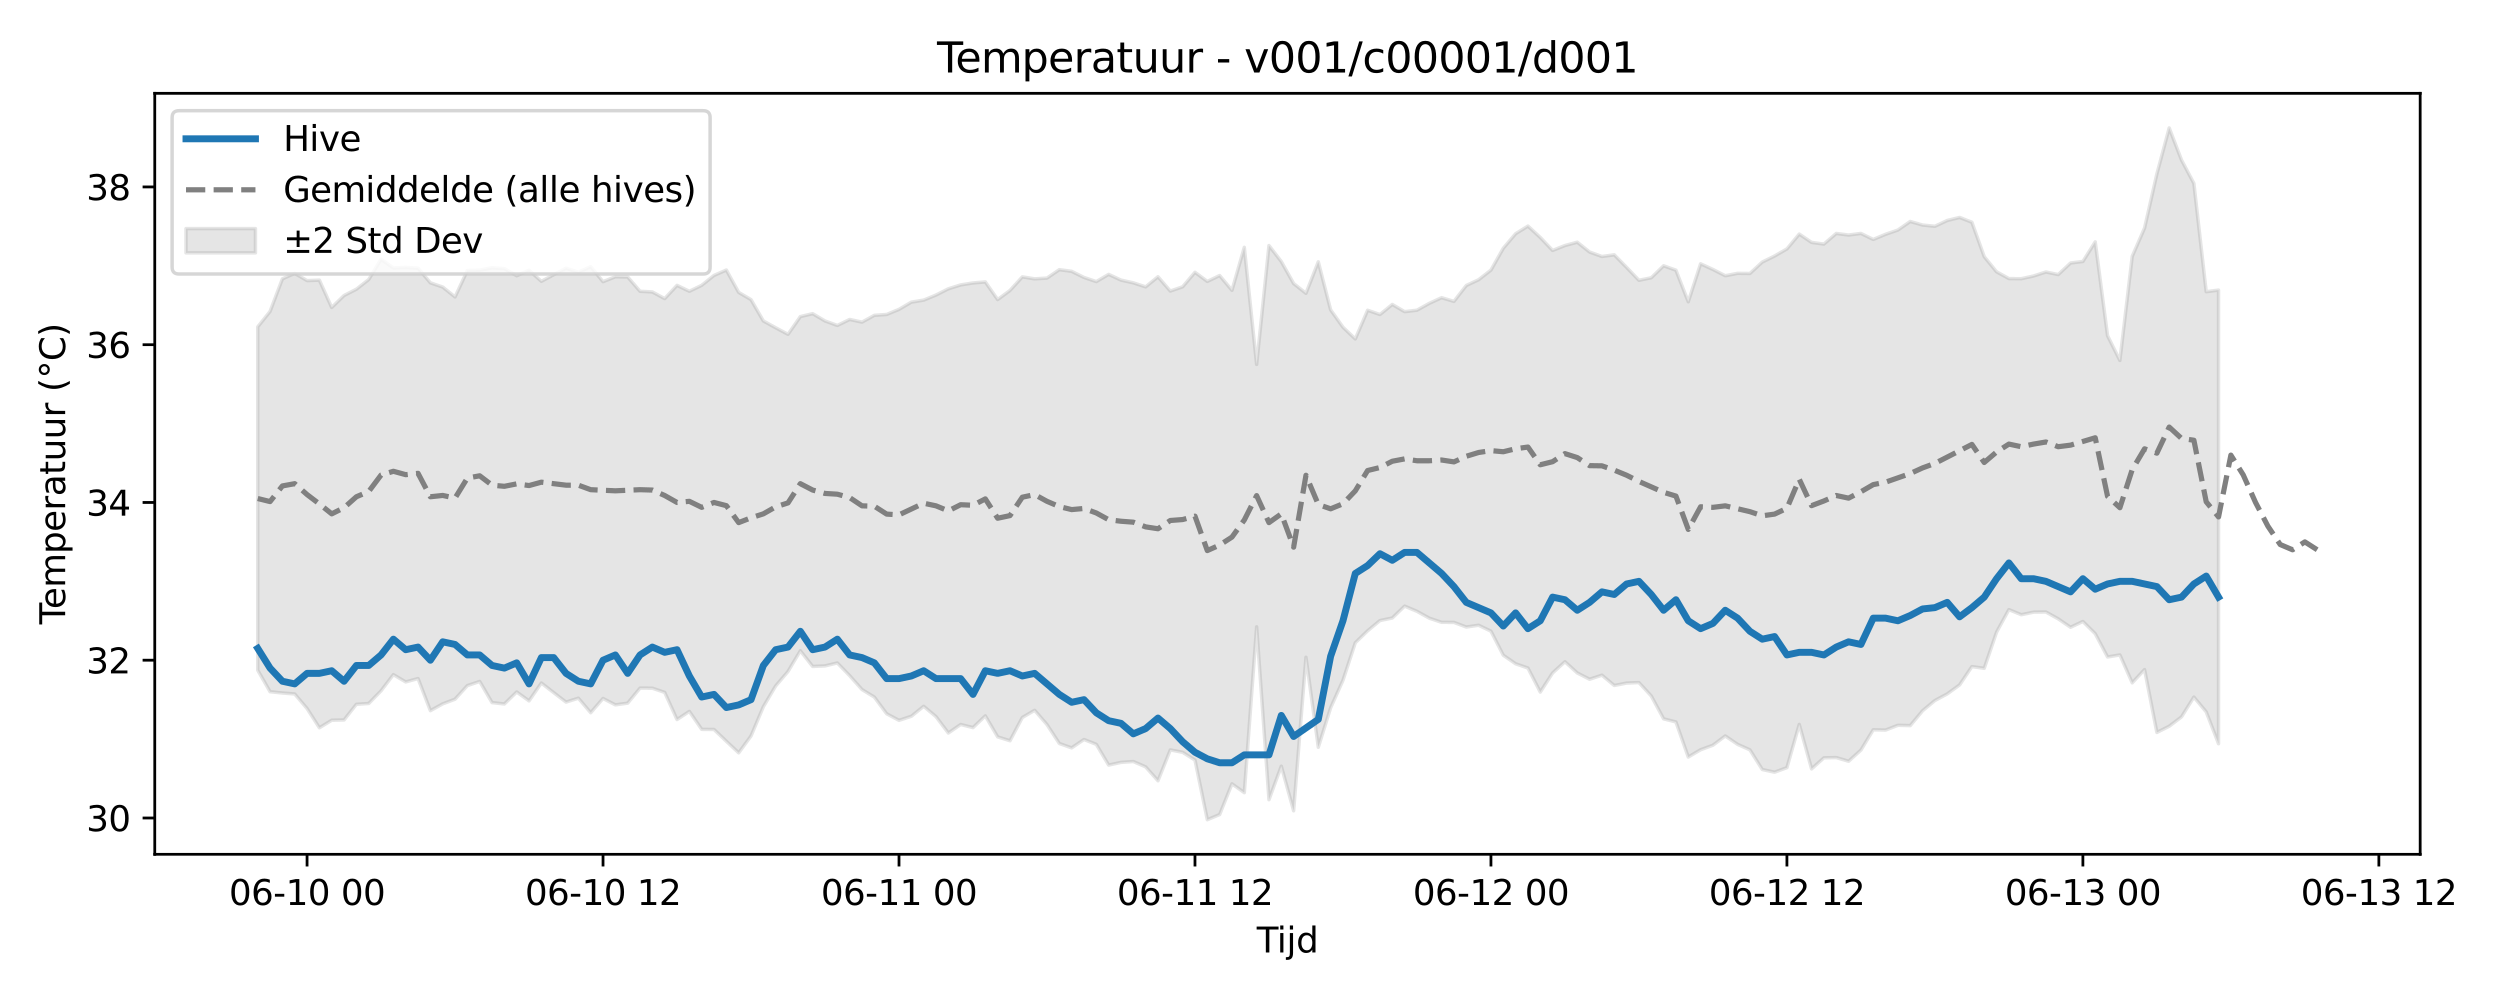 <?xml version="1.0" encoding="utf-8" standalone="no"?>
<!DOCTYPE svg PUBLIC "-//W3C//DTD SVG 1.1//EN"
  "http://www.w3.org/Graphics/SVG/1.1/DTD/svg11.dtd">
<svg xmlns:xlink="http://www.w3.org/1999/xlink" width="720pt" height="288pt" viewBox="0 0 720 288" xmlns="http://www.w3.org/2000/svg" version="1.1">
 <defs>
  <style type="text/css">*{stroke-linejoin: round; stroke-linecap: butt}</style>
 </defs>
 <g id="figure_1">
  <g id="patch_1">
   <path d="M 0 288 
L 720 288 
L 720 0 
L 0 0 
z
" style="fill: #ffffff"/>
  </g>
  <g id="axes_1">
   <g id="patch_2">
    <path d="M 44.57 246.04 
L 697.011 246.04 
L 697.011 26.88 
L 44.57 26.88 
z
" style="fill: #ffffff"/>
   </g>
   <g id="FillBetweenPolyCollection_1">
    <defs>
     <path id="m52e64ff8e8" d="M 74.226 -193.867 
L 74.226 -94.99 
L 77.778 -88.782 
L 81.33 -88.415 
L 84.881 -88.131 
L 88.433 -83.939 
L 91.985 -78.398 
L 95.536 -80.573 
L 99.088 -80.655 
L 102.64 -85.158 
L 106.191 -85.397 
L 109.743 -89.04 
L 113.295 -93.703 
L 116.846 -91.602 
L 120.398 -92.581 
L 123.95 -83.321 
L 127.501 -85.29 
L 131.053 -86.633 
L 134.605 -90.546 
L 138.156 -91.743 
L 141.708 -85.648 
L 145.26 -85.253 
L 148.811 -88.714 
L 152.363 -86.147 
L 155.915 -91.293 
L 159.466 -88.524 
L 163.018 -85.794 
L 166.57 -86.924 
L 170.121 -82.737 
L 173.673 -86.848 
L 177.225 -84.997 
L 180.776 -85.494 
L 184.328 -89.823 
L 187.88 -89.8 
L 191.431 -88.588 
L 194.983 -80.767 
L 198.535 -83.12 
L 202.086 -77.945 
L 205.638 -77.905 
L 209.19 -74.51 
L 212.741 -71.182 
L 216.293 -76.04 
L 219.845 -84.458 
L 223.396 -90.451 
L 226.948 -94.613 
L 230.5 -100.582 
L 234.051 -96.059 
L 237.603 -96.211 
L 241.155 -97.071 
L 244.706 -93.396 
L 248.258 -89.407 
L 251.81 -87.236 
L 255.361 -82.435 
L 258.913 -80.542 
L 262.465 -81.707 
L 266.016 -84.585 
L 269.568 -81.608 
L 273.12 -76.893 
L 276.671 -79.345 
L 280.223 -78.452 
L 283.775 -81.829 
L 287.326 -75.778 
L 290.878 -74.662 
L 294.43 -81.359 
L 297.981 -83.431 
L 301.533 -79.321 
L 305.085 -73.872 
L 308.636 -72.611 
L 312.188 -75.023 
L 315.74 -73.625 
L 319.291 -67.653 
L 322.843 -68.433 
L 326.395 -68.681 
L 329.946 -67.141 
L 333.498 -63.144 
L 337.05 -72.018 
L 340.601 -71.339 
L 344.153 -69.101 
L 347.705 -51.922 
L 351.256 -53.405 
L 354.808 -62.257 
L 358.36 -59.714 
L 361.911 -107.481 
L 365.463 -57.687 
L 369.015 -67.349 
L 372.566 -54.49 
L 376.118 -98.709 
L 379.67 -72.787 
L 383.221 -84.154 
L 386.773 -92.062 
L 390.325 -102.883 
L 393.876 -106.321 
L 397.428 -109.285 
L 400.98 -110.011 
L 404.531 -113.436 
L 408.083 -111.937 
L 411.635 -109.963 
L 415.186 -108.768 
L 418.738 -108.749 
L 422.29 -107.415 
L 425.841 -107.924 
L 429.393 -106.22 
L 432.945 -99.294 
L 436.496 -96.835 
L 440.048 -95.603 
L 443.6 -88.677 
L 447.151 -94.185 
L 450.703 -97.424 
L 454.255 -94.189 
L 457.806 -92.373 
L 461.358 -93.547 
L 464.91 -90.577 
L 468.461 -91.275 
L 472.013 -91.422 
L 475.565 -87.562 
L 479.116 -80.976 
L 482.668 -80.073 
L 486.22 -69.972 
L 489.771 -72.07 
L 493.323 -73.373 
L 496.875 -76.045 
L 500.426 -73.628 
L 503.978 -72.041 
L 507.53 -66.378 
L 511.081 -65.606 
L 514.633 -66.915 
L 518.185 -79.376 
L 521.736 -66.555 
L 525.288 -69.742 
L 528.84 -69.816 
L 532.391 -68.76 
L 535.943 -71.974 
L 539.494 -77.818 
L 543.046 -77.74 
L 546.598 -79.112 
L 550.149 -79.026 
L 553.701 -83.298 
L 557.253 -86.248 
L 560.804 -88.156 
L 564.356 -90.734 
L 567.908 -96.019 
L 571.459 -95.52 
L 575.011 -105.935 
L 578.563 -112.434 
L 582.114 -110.96 
L 585.666 -111.694 
L 589.218 -111.751 
L 592.769 -109.766 
L 596.321 -107.343 
L 599.873 -109.019 
L 603.424 -105.491 
L 606.976 -98.791 
L 610.528 -99.372 
L 614.079 -91.344 
L 617.631 -95.164 
L 621.183 -77.052 
L 624.734 -78.842 
L 628.286 -81.546 
L 631.838 -87.246 
L 635.389 -82.975 
L 638.941 -73.802 
L 638.941 -204.453 
L 638.941 -204.453 
L 635.389 -203.988 
L 631.838 -235.182 
L 628.286 -241.892 
L 624.734 -251.158 
L 621.183 -237.929 
L 617.631 -222.316 
L 614.079 -214.171 
L 610.528 -184.184 
L 606.976 -191.328 
L 603.424 -218.351 
L 599.873 -212.702 
L 596.321 -212.258 
L 592.769 -208.926 
L 589.218 -209.667 
L 585.666 -208.513 
L 582.114 -207.732 
L 578.563 -207.773 
L 575.011 -209.728 
L 571.459 -214.085 
L 567.908 -223.993 
L 564.356 -225.383 
L 560.804 -224.5 
L 557.253 -222.838 
L 553.701 -223.192 
L 550.149 -224.218 
L 546.598 -221.752 
L 543.046 -220.528 
L 539.494 -219.043 
L 535.943 -220.777 
L 532.391 -220.313 
L 528.84 -220.772 
L 525.288 -217.708 
L 521.736 -218.191 
L 518.185 -220.586 
L 514.633 -216.316 
L 511.081 -214.272 
L 507.53 -212.526 
L 503.978 -209.243 
L 500.426 -209.279 
L 496.875 -208.593 
L 493.323 -210.399 
L 489.771 -212.027 
L 486.22 -201.089 
L 482.668 -210.189 
L 479.116 -211.451 
L 475.565 -208.002 
L 472.013 -207.279 
L 468.461 -210.996 
L 464.91 -214.614 
L 461.358 -214.133 
L 457.806 -215.415 
L 454.255 -218.25 
L 450.703 -217.288 
L 447.151 -215.874 
L 443.6 -219.615 
L 440.048 -222.894 
L 436.496 -220.689 
L 432.945 -216.499 
L 429.393 -210.222 
L 425.841 -207.436 
L 422.29 -205.782 
L 418.738 -201.202 
L 415.186 -202.266 
L 411.635 -200.638 
L 408.083 -198.664 
L 404.531 -198.246 
L 400.98 -200.319 
L 397.428 -197.421 
L 393.876 -198.654 
L 390.325 -190.391 
L 386.773 -193.766 
L 383.221 -198.771 
L 379.67 -212.608 
L 376.118 -203.526 
L 372.566 -206.348 
L 369.015 -212.673 
L 365.463 -217.286 
L 361.911 -183.042 
L 358.36 -216.774 
L 354.808 -204.387 
L 351.256 -208.645 
L 347.705 -206.948 
L 344.153 -209.587 
L 340.601 -205.401 
L 337.05 -204.181 
L 333.498 -208.296 
L 329.946 -205.381 
L 326.395 -206.545 
L 322.843 -207.334 
L 319.291 -208.979 
L 315.74 -206.901 
L 312.188 -208.1 
L 308.636 -209.863 
L 305.085 -210.333 
L 301.533 -207.912 
L 297.981 -207.697 
L 294.43 -208.255 
L 290.878 -204.351 
L 287.326 -201.72 
L 283.775 -206.811 
L 280.223 -206.51 
L 276.671 -205.942 
L 273.12 -204.824 
L 269.568 -203.029 
L 266.016 -201.567 
L 262.465 -200.983 
L 258.913 -198.902 
L 255.361 -197.442 
L 251.81 -197.185 
L 248.258 -195.23 
L 244.706 -196.001 
L 241.155 -194.274 
L 237.603 -195.567 
L 234.051 -197.665 
L 230.5 -196.82 
L 226.948 -191.719 
L 223.396 -193.609 
L 219.845 -195.564 
L 216.293 -201.711 
L 212.741 -203.791 
L 209.19 -210.236 
L 205.638 -208.679 
L 202.086 -205.827 
L 198.535 -204.114 
L 194.983 -205.818 
L 191.431 -201.999 
L 187.88 -203.924 
L 184.328 -204.118 
L 180.776 -208.23 
L 177.225 -208.295 
L 173.673 -206.876 
L 170.121 -211.204 
L 166.57 -209.613 
L 163.018 -210.743 
L 159.466 -208.879 
L 155.915 -206.975 
L 152.363 -210.174 
L 148.811 -208.581 
L 145.26 -210.635 
L 141.708 -210.889 
L 138.156 -210.203 
L 134.605 -210.102 
L 131.053 -202.476 
L 127.501 -205.334 
L 123.95 -206.545 
L 120.398 -210.771 
L 116.846 -210.993 
L 113.295 -210.839 
L 109.743 -213.338 
L 106.191 -207.498 
L 102.64 -204.708 
L 99.088 -202.901 
L 95.536 -199.449 
L 91.985 -207.321 
L 88.433 -207.189 
L 84.881 -209.271 
L 81.33 -207.689 
L 77.778 -198.307 
L 74.226 -193.867 
z
" style="stroke: #808080; stroke-opacity: 0.2"/>
    </defs>
    <g clip-path="url(#pf654c0da2b)">
     <use xlink:href="#m52e64ff8e8" x="0" y="288" style="fill: #808080; fill-opacity: 0.2; stroke: #808080; stroke-opacity: 0.2"/>
    </g>
   </g>
   <g id="matplotlib.axis_1">
    <g id="xtick_1">
     <g id="line2d_1">
      <defs>
       <path id="mefaf07bd71" d="M 0 0 
L 0 3.5 
" style="stroke: #000000; stroke-width: 0.8"/>
      </defs>
      <g>
       <use xlink:href="#mefaf07bd71" x="88.433" y="246.04" style="stroke: #000000; stroke-width: 0.8"/>
      </g>
     </g>
     <g id="text_1">
      <!-- 06-10 00 -->
      <g transform="translate(65.953 260.638) scale(0.1 -0.1)">
       <defs>
        <path id="DejaVuSans-30" d="M 2034 4250 
Q 1547 4250 1301 3770 
Q 1056 3291 1056 2328 
Q 1056 1369 1301 889 
Q 1547 409 2034 409 
Q 2525 409 2770 889 
Q 3016 1369 3016 2328 
Q 3016 3291 2770 3770 
Q 2525 4250 2034 4250 
z
M 2034 4750 
Q 2819 4750 3233 4129 
Q 3647 3509 3647 2328 
Q 3647 1150 3233 529 
Q 2819 -91 2034 -91 
Q 1250 -91 836 529 
Q 422 1150 422 2328 
Q 422 3509 836 4129 
Q 1250 4750 2034 4750 
z
" transform="scale(0.016)"/>
        <path id="DejaVuSans-36" d="M 2113 2584 
Q 1688 2584 1439 2293 
Q 1191 2003 1191 1497 
Q 1191 994 1439 701 
Q 1688 409 2113 409 
Q 2538 409 2786 701 
Q 3034 994 3034 1497 
Q 3034 2003 2786 2293 
Q 2538 2584 2113 2584 
z
M 3366 4563 
L 3366 3988 
Q 3128 4100 2886 4159 
Q 2644 4219 2406 4219 
Q 1781 4219 1451 3797 
Q 1122 3375 1075 2522 
Q 1259 2794 1537 2939 
Q 1816 3084 2150 3084 
Q 2853 3084 3261 2657 
Q 3669 2231 3669 1497 
Q 3669 778 3244 343 
Q 2819 -91 2113 -91 
Q 1303 -91 875 529 
Q 447 1150 447 2328 
Q 447 3434 972 4092 
Q 1497 4750 2381 4750 
Q 2619 4750 2861 4703 
Q 3103 4656 3366 4563 
z
" transform="scale(0.016)"/>
        <path id="DejaVuSans-2d" d="M 313 2009 
L 1997 2009 
L 1997 1497 
L 313 1497 
L 313 2009 
z
" transform="scale(0.016)"/>
        <path id="DejaVuSans-31" d="M 794 531 
L 1825 531 
L 1825 4091 
L 703 3866 
L 703 4441 
L 1819 4666 
L 2450 4666 
L 2450 531 
L 3481 531 
L 3481 0 
L 794 0 
L 794 531 
z
" transform="scale(0.016)"/>
        <path id="DejaVuSans-20" transform="scale(0.016)"/>
       </defs>
       <use xlink:href="#DejaVuSans-30"/>
       <use xlink:href="#DejaVuSans-36" transform="translate(63.623 0)"/>
       <use xlink:href="#DejaVuSans-2d" transform="translate(127.246 0)"/>
       <use xlink:href="#DejaVuSans-31" transform="translate(163.33 0)"/>
       <use xlink:href="#DejaVuSans-30" transform="translate(226.953 0)"/>
       <use xlink:href="#DejaVuSans-20" transform="translate(290.576 0)"/>
       <use xlink:href="#DejaVuSans-30" transform="translate(322.363 0)"/>
       <use xlink:href="#DejaVuSans-30" transform="translate(385.986 0)"/>
      </g>
     </g>
    </g>
    <g id="xtick_2">
     <g id="line2d_2">
      <g>
       <use xlink:href="#mefaf07bd71" x="173.673" y="246.04" style="stroke: #000000; stroke-width: 0.8"/>
      </g>
     </g>
     <g id="text_2">
      <!-- 06-10 12 -->
      <g transform="translate(151.193 260.638) scale(0.1 -0.1)">
       <defs>
        <path id="DejaVuSans-32" d="M 1228 531 
L 3431 531 
L 3431 0 
L 469 0 
L 469 531 
Q 828 903 1448 1529 
Q 2069 2156 2228 2338 
Q 2531 2678 2651 2914 
Q 2772 3150 2772 3378 
Q 2772 3750 2511 3984 
Q 2250 4219 1831 4219 
Q 1534 4219 1204 4116 
Q 875 4013 500 3803 
L 500 4441 
Q 881 4594 1212 4672 
Q 1544 4750 1819 4750 
Q 2544 4750 2975 4387 
Q 3406 4025 3406 3419 
Q 3406 3131 3298 2873 
Q 3191 2616 2906 2266 
Q 2828 2175 2409 1742 
Q 1991 1309 1228 531 
z
" transform="scale(0.016)"/>
       </defs>
       <use xlink:href="#DejaVuSans-30"/>
       <use xlink:href="#DejaVuSans-36" transform="translate(63.623 0)"/>
       <use xlink:href="#DejaVuSans-2d" transform="translate(127.246 0)"/>
       <use xlink:href="#DejaVuSans-31" transform="translate(163.33 0)"/>
       <use xlink:href="#DejaVuSans-30" transform="translate(226.953 0)"/>
       <use xlink:href="#DejaVuSans-20" transform="translate(290.576 0)"/>
       <use xlink:href="#DejaVuSans-31" transform="translate(322.363 0)"/>
       <use xlink:href="#DejaVuSans-32" transform="translate(385.986 0)"/>
      </g>
     </g>
    </g>
    <g id="xtick_3">
     <g id="line2d_3">
      <g>
       <use xlink:href="#mefaf07bd71" x="258.913" y="246.04" style="stroke: #000000; stroke-width: 0.8"/>
      </g>
     </g>
     <g id="text_3">
      <!-- 06-11 00 -->
      <g transform="translate(236.433 260.638) scale(0.1 -0.1)">
       <use xlink:href="#DejaVuSans-30"/>
       <use xlink:href="#DejaVuSans-36" transform="translate(63.623 0)"/>
       <use xlink:href="#DejaVuSans-2d" transform="translate(127.246 0)"/>
       <use xlink:href="#DejaVuSans-31" transform="translate(163.33 0)"/>
       <use xlink:href="#DejaVuSans-31" transform="translate(226.953 0)"/>
       <use xlink:href="#DejaVuSans-20" transform="translate(290.576 0)"/>
       <use xlink:href="#DejaVuSans-30" transform="translate(322.363 0)"/>
       <use xlink:href="#DejaVuSans-30" transform="translate(385.986 0)"/>
      </g>
     </g>
    </g>
    <g id="xtick_4">
     <g id="line2d_4">
      <g>
       <use xlink:href="#mefaf07bd71" x="344.153" y="246.04" style="stroke: #000000; stroke-width: 0.8"/>
      </g>
     </g>
     <g id="text_4">
      <!-- 06-11 12 -->
      <g transform="translate(321.672 260.638) scale(0.1 -0.1)">
       <use xlink:href="#DejaVuSans-30"/>
       <use xlink:href="#DejaVuSans-36" transform="translate(63.623 0)"/>
       <use xlink:href="#DejaVuSans-2d" transform="translate(127.246 0)"/>
       <use xlink:href="#DejaVuSans-31" transform="translate(163.33 0)"/>
       <use xlink:href="#DejaVuSans-31" transform="translate(226.953 0)"/>
       <use xlink:href="#DejaVuSans-20" transform="translate(290.576 0)"/>
       <use xlink:href="#DejaVuSans-31" transform="translate(322.363 0)"/>
       <use xlink:href="#DejaVuSans-32" transform="translate(385.986 0)"/>
      </g>
     </g>
    </g>
    <g id="xtick_5">
     <g id="line2d_5">
      <g>
       <use xlink:href="#mefaf07bd71" x="429.393" y="246.04" style="stroke: #000000; stroke-width: 0.8"/>
      </g>
     </g>
     <g id="text_5">
      <!-- 06-12 00 -->
      <g transform="translate(406.912 260.638) scale(0.1 -0.1)">
       <use xlink:href="#DejaVuSans-30"/>
       <use xlink:href="#DejaVuSans-36" transform="translate(63.623 0)"/>
       <use xlink:href="#DejaVuSans-2d" transform="translate(127.246 0)"/>
       <use xlink:href="#DejaVuSans-31" transform="translate(163.33 0)"/>
       <use xlink:href="#DejaVuSans-32" transform="translate(226.953 0)"/>
       <use xlink:href="#DejaVuSans-20" transform="translate(290.576 0)"/>
       <use xlink:href="#DejaVuSans-30" transform="translate(322.363 0)"/>
       <use xlink:href="#DejaVuSans-30" transform="translate(385.986 0)"/>
      </g>
     </g>
    </g>
    <g id="xtick_6">
     <g id="line2d_6">
      <g>
       <use xlink:href="#mefaf07bd71" x="514.633" y="246.04" style="stroke: #000000; stroke-width: 0.8"/>
      </g>
     </g>
     <g id="text_6">
      <!-- 06-12 12 -->
      <g transform="translate(492.152 260.638) scale(0.1 -0.1)">
       <use xlink:href="#DejaVuSans-30"/>
       <use xlink:href="#DejaVuSans-36" transform="translate(63.623 0)"/>
       <use xlink:href="#DejaVuSans-2d" transform="translate(127.246 0)"/>
       <use xlink:href="#DejaVuSans-31" transform="translate(163.33 0)"/>
       <use xlink:href="#DejaVuSans-32" transform="translate(226.953 0)"/>
       <use xlink:href="#DejaVuSans-20" transform="translate(290.576 0)"/>
       <use xlink:href="#DejaVuSans-31" transform="translate(322.363 0)"/>
       <use xlink:href="#DejaVuSans-32" transform="translate(385.986 0)"/>
      </g>
     </g>
    </g>
    <g id="xtick_7">
     <g id="line2d_7">
      <g>
       <use xlink:href="#mefaf07bd71" x="599.873" y="246.04" style="stroke: #000000; stroke-width: 0.8"/>
      </g>
     </g>
     <g id="text_7">
      <!-- 06-13 00 -->
      <g transform="translate(577.392 260.638) scale(0.1 -0.1)">
       <defs>
        <path id="DejaVuSans-33" d="M 2597 2516 
Q 3050 2419 3304 2112 
Q 3559 1806 3559 1356 
Q 3559 666 3084 287 
Q 2609 -91 1734 -91 
Q 1441 -91 1130 -33 
Q 819 25 488 141 
L 488 750 
Q 750 597 1062 519 
Q 1375 441 1716 441 
Q 2309 441 2620 675 
Q 2931 909 2931 1356 
Q 2931 1769 2642 2001 
Q 2353 2234 1838 2234 
L 1294 2234 
L 1294 2753 
L 1863 2753 
Q 2328 2753 2575 2939 
Q 2822 3125 2822 3475 
Q 2822 3834 2567 4026 
Q 2313 4219 1838 4219 
Q 1578 4219 1281 4162 
Q 984 4106 628 3988 
L 628 4550 
Q 988 4650 1302 4700 
Q 1616 4750 1894 4750 
Q 2613 4750 3031 4423 
Q 3450 4097 3450 3541 
Q 3450 3153 3228 2886 
Q 3006 2619 2597 2516 
z
" transform="scale(0.016)"/>
       </defs>
       <use xlink:href="#DejaVuSans-30"/>
       <use xlink:href="#DejaVuSans-36" transform="translate(63.623 0)"/>
       <use xlink:href="#DejaVuSans-2d" transform="translate(127.246 0)"/>
       <use xlink:href="#DejaVuSans-31" transform="translate(163.33 0)"/>
       <use xlink:href="#DejaVuSans-33" transform="translate(226.953 0)"/>
       <use xlink:href="#DejaVuSans-20" transform="translate(290.576 0)"/>
       <use xlink:href="#DejaVuSans-30" transform="translate(322.363 0)"/>
       <use xlink:href="#DejaVuSans-30" transform="translate(385.986 0)"/>
      </g>
     </g>
    </g>
    <g id="xtick_8">
     <g id="line2d_8">
      <g>
       <use xlink:href="#mefaf07bd71" x="685.113" y="246.04" style="stroke: #000000; stroke-width: 0.8"/>
      </g>
     </g>
     <g id="text_8">
      <!-- 06-13 12 -->
      <g transform="translate(662.632 260.638) scale(0.1 -0.1)">
       <use xlink:href="#DejaVuSans-30"/>
       <use xlink:href="#DejaVuSans-36" transform="translate(63.623 0)"/>
       <use xlink:href="#DejaVuSans-2d" transform="translate(127.246 0)"/>
       <use xlink:href="#DejaVuSans-31" transform="translate(163.33 0)"/>
       <use xlink:href="#DejaVuSans-33" transform="translate(226.953 0)"/>
       <use xlink:href="#DejaVuSans-20" transform="translate(290.576 0)"/>
       <use xlink:href="#DejaVuSans-31" transform="translate(322.363 0)"/>
       <use xlink:href="#DejaVuSans-32" transform="translate(385.986 0)"/>
      </g>
     </g>
    </g>
    <g id="text_9">
     <!-- Tijd -->
     <g transform="translate(361.94 274.317) scale(0.1 -0.1)">
      <defs>
       <path id="DejaVuSans-54" d="M -19 4666 
L 3928 4666 
L 3928 4134 
L 2272 4134 
L 2272 0 
L 1638 0 
L 1638 4134 
L -19 4134 
L -19 4666 
z
" transform="scale(0.016)"/>
       <path id="DejaVuSans-69" d="M 603 3500 
L 1178 3500 
L 1178 0 
L 603 0 
L 603 3500 
z
M 603 4863 
L 1178 4863 
L 1178 4134 
L 603 4134 
L 603 4863 
z
" transform="scale(0.016)"/>
       <path id="DejaVuSans-6a" d="M 603 3500 
L 1178 3500 
L 1178 -63 
Q 1178 -731 923 -1031 
Q 669 -1331 103 -1331 
L -116 -1331 
L -116 -844 
L 38 -844 
Q 366 -844 484 -692 
Q 603 -541 603 -63 
L 603 3500 
z
M 603 4863 
L 1178 4863 
L 1178 4134 
L 603 4134 
L 603 4863 
z
" transform="scale(0.016)"/>
       <path id="DejaVuSans-64" d="M 2906 2969 
L 2906 4863 
L 3481 4863 
L 3481 0 
L 2906 0 
L 2906 525 
Q 2725 213 2448 61 
Q 2172 -91 1784 -91 
Q 1150 -91 751 415 
Q 353 922 353 1747 
Q 353 2572 751 3078 
Q 1150 3584 1784 3584 
Q 2172 3584 2448 3432 
Q 2725 3281 2906 2969 
z
M 947 1747 
Q 947 1113 1208 752 
Q 1469 391 1925 391 
Q 2381 391 2643 752 
Q 2906 1113 2906 1747 
Q 2906 2381 2643 2742 
Q 2381 3103 1925 3103 
Q 1469 3103 1208 2742 
Q 947 2381 947 1747 
z
" transform="scale(0.016)"/>
      </defs>
      <use xlink:href="#DejaVuSans-54"/>
      <use xlink:href="#DejaVuSans-69" transform="translate(57.959 0)"/>
      <use xlink:href="#DejaVuSans-6a" transform="translate(85.742 0)"/>
      <use xlink:href="#DejaVuSans-64" transform="translate(113.525 0)"/>
     </g>
    </g>
   </g>
   <g id="matplotlib.axis_2">
    <g id="ytick_1">
     <g id="line2d_9">
      <defs>
       <path id="m35923983f4" d="M 0 0 
L -3.5 0 
" style="stroke: #000000; stroke-width: 0.8"/>
      </defs>
      <g>
       <use xlink:href="#m35923983f4" x="44.57" y="235.578" style="stroke: #000000; stroke-width: 0.8"/>
      </g>
     </g>
     <g id="text_10">
      <!-- 30 -->
      <g transform="translate(24.845 239.377) scale(0.1 -0.1)">
       <use xlink:href="#DejaVuSans-33"/>
       <use xlink:href="#DejaVuSans-30" transform="translate(63.623 0)"/>
      </g>
     </g>
    </g>
    <g id="ytick_2">
     <g id="line2d_10">
      <g>
       <use xlink:href="#m35923983f4" x="44.57" y="190.143" style="stroke: #000000; stroke-width: 0.8"/>
      </g>
     </g>
     <g id="text_11">
      <!-- 32 -->
      <g transform="translate(24.845 193.942) scale(0.1 -0.1)">
       <use xlink:href="#DejaVuSans-33"/>
       <use xlink:href="#DejaVuSans-32" transform="translate(63.623 0)"/>
      </g>
     </g>
    </g>
    <g id="ytick_3">
     <g id="line2d_11">
      <g>
       <use xlink:href="#m35923983f4" x="44.57" y="144.708" style="stroke: #000000; stroke-width: 0.8"/>
      </g>
     </g>
     <g id="text_12">
      <!-- 34 -->
      <g transform="translate(24.845 148.507) scale(0.1 -0.1)">
       <defs>
        <path id="DejaVuSans-34" d="M 2419 4116 
L 825 1625 
L 2419 1625 
L 2419 4116 
z
M 2253 4666 
L 3047 4666 
L 3047 1625 
L 3713 1625 
L 3713 1100 
L 3047 1100 
L 3047 0 
L 2419 0 
L 2419 1100 
L 313 1100 
L 313 1709 
L 2253 4666 
z
" transform="scale(0.016)"/>
       </defs>
       <use xlink:href="#DejaVuSans-33"/>
       <use xlink:href="#DejaVuSans-34" transform="translate(63.623 0)"/>
      </g>
     </g>
    </g>
    <g id="ytick_4">
     <g id="line2d_12">
      <g>
       <use xlink:href="#m35923983f4" x="44.57" y="99.273" style="stroke: #000000; stroke-width: 0.8"/>
      </g>
     </g>
     <g id="text_13">
      <!-- 36 -->
      <g transform="translate(24.845 103.072) scale(0.1 -0.1)">
       <use xlink:href="#DejaVuSans-33"/>
       <use xlink:href="#DejaVuSans-36" transform="translate(63.623 0)"/>
      </g>
     </g>
    </g>
    <g id="ytick_5">
     <g id="line2d_13">
      <g>
       <use xlink:href="#m35923983f4" x="44.57" y="53.838" style="stroke: #000000; stroke-width: 0.8"/>
      </g>
     </g>
     <g id="text_14">
      <!-- 38 -->
      <g transform="translate(24.845 57.637) scale(0.1 -0.1)">
       <defs>
        <path id="DejaVuSans-38" d="M 2034 2216 
Q 1584 2216 1326 1975 
Q 1069 1734 1069 1313 
Q 1069 891 1326 650 
Q 1584 409 2034 409 
Q 2484 409 2743 651 
Q 3003 894 3003 1313 
Q 3003 1734 2745 1975 
Q 2488 2216 2034 2216 
z
M 1403 2484 
Q 997 2584 770 2862 
Q 544 3141 544 3541 
Q 544 4100 942 4425 
Q 1341 4750 2034 4750 
Q 2731 4750 3128 4425 
Q 3525 4100 3525 3541 
Q 3525 3141 3298 2862 
Q 3072 2584 2669 2484 
Q 3125 2378 3379 2068 
Q 3634 1759 3634 1313 
Q 3634 634 3220 271 
Q 2806 -91 2034 -91 
Q 1263 -91 848 271 
Q 434 634 434 1313 
Q 434 1759 690 2068 
Q 947 2378 1403 2484 
z
M 1172 3481 
Q 1172 3119 1398 2916 
Q 1625 2713 2034 2713 
Q 2441 2713 2670 2916 
Q 2900 3119 2900 3481 
Q 2900 3844 2670 4047 
Q 2441 4250 2034 4250 
Q 1625 4250 1398 4047 
Q 1172 3844 1172 3481 
z
" transform="scale(0.016)"/>
       </defs>
       <use xlink:href="#DejaVuSans-33"/>
       <use xlink:href="#DejaVuSans-38" transform="translate(63.623 0)"/>
      </g>
     </g>
    </g>
    <g id="text_15">
     <!-- Temperatuur (°C) -->
     <g transform="translate(18.765 179.816) rotate(-90) scale(0.1 -0.1)">
      <defs>
       <path id="DejaVuSans-65" d="M 3597 1894 
L 3597 1613 
L 953 1613 
Q 991 1019 1311 708 
Q 1631 397 2203 397 
Q 2534 397 2845 478 
Q 3156 559 3463 722 
L 3463 178 
Q 3153 47 2828 -22 
Q 2503 -91 2169 -91 
Q 1331 -91 842 396 
Q 353 884 353 1716 
Q 353 2575 817 3079 
Q 1281 3584 2069 3584 
Q 2775 3584 3186 3129 
Q 3597 2675 3597 1894 
z
M 3022 2063 
Q 3016 2534 2758 2815 
Q 2500 3097 2075 3097 
Q 1594 3097 1305 2825 
Q 1016 2553 972 2059 
L 3022 2063 
z
" transform="scale(0.016)"/>
       <path id="DejaVuSans-6d" d="M 3328 2828 
Q 3544 3216 3844 3400 
Q 4144 3584 4550 3584 
Q 5097 3584 5394 3201 
Q 5691 2819 5691 2113 
L 5691 0 
L 5113 0 
L 5113 2094 
Q 5113 2597 4934 2840 
Q 4756 3084 4391 3084 
Q 3944 3084 3684 2787 
Q 3425 2491 3425 1978 
L 3425 0 
L 2847 0 
L 2847 2094 
Q 2847 2600 2669 2842 
Q 2491 3084 2119 3084 
Q 1678 3084 1418 2786 
Q 1159 2488 1159 1978 
L 1159 0 
L 581 0 
L 581 3500 
L 1159 3500 
L 1159 2956 
Q 1356 3278 1631 3431 
Q 1906 3584 2284 3584 
Q 2666 3584 2933 3390 
Q 3200 3197 3328 2828 
z
" transform="scale(0.016)"/>
       <path id="DejaVuSans-70" d="M 1159 525 
L 1159 -1331 
L 581 -1331 
L 581 3500 
L 1159 3500 
L 1159 2969 
Q 1341 3281 1617 3432 
Q 1894 3584 2278 3584 
Q 2916 3584 3314 3078 
Q 3713 2572 3713 1747 
Q 3713 922 3314 415 
Q 2916 -91 2278 -91 
Q 1894 -91 1617 61 
Q 1341 213 1159 525 
z
M 3116 1747 
Q 3116 2381 2855 2742 
Q 2594 3103 2138 3103 
Q 1681 3103 1420 2742 
Q 1159 2381 1159 1747 
Q 1159 1113 1420 752 
Q 1681 391 2138 391 
Q 2594 391 2855 752 
Q 3116 1113 3116 1747 
z
" transform="scale(0.016)"/>
       <path id="DejaVuSans-72" d="M 2631 2963 
Q 2534 3019 2420 3045 
Q 2306 3072 2169 3072 
Q 1681 3072 1420 2755 
Q 1159 2438 1159 1844 
L 1159 0 
L 581 0 
L 581 3500 
L 1159 3500 
L 1159 2956 
Q 1341 3275 1631 3429 
Q 1922 3584 2338 3584 
Q 2397 3584 2469 3576 
Q 2541 3569 2628 3553 
L 2631 2963 
z
" transform="scale(0.016)"/>
       <path id="DejaVuSans-61" d="M 2194 1759 
Q 1497 1759 1228 1600 
Q 959 1441 959 1056 
Q 959 750 1161 570 
Q 1363 391 1709 391 
Q 2188 391 2477 730 
Q 2766 1069 2766 1631 
L 2766 1759 
L 2194 1759 
z
M 3341 1997 
L 3341 0 
L 2766 0 
L 2766 531 
Q 2569 213 2275 61 
Q 1981 -91 1556 -91 
Q 1019 -91 701 211 
Q 384 513 384 1019 
Q 384 1609 779 1909 
Q 1175 2209 1959 2209 
L 2766 2209 
L 2766 2266 
Q 2766 2663 2505 2880 
Q 2244 3097 1772 3097 
Q 1472 3097 1187 3025 
Q 903 2953 641 2809 
L 641 3341 
Q 956 3463 1253 3523 
Q 1550 3584 1831 3584 
Q 2591 3584 2966 3190 
Q 3341 2797 3341 1997 
z
" transform="scale(0.016)"/>
       <path id="DejaVuSans-74" d="M 1172 4494 
L 1172 3500 
L 2356 3500 
L 2356 3053 
L 1172 3053 
L 1172 1153 
Q 1172 725 1289 603 
Q 1406 481 1766 481 
L 2356 481 
L 2356 0 
L 1766 0 
Q 1100 0 847 248 
Q 594 497 594 1153 
L 594 3053 
L 172 3053 
L 172 3500 
L 594 3500 
L 594 4494 
L 1172 4494 
z
" transform="scale(0.016)"/>
       <path id="DejaVuSans-75" d="M 544 1381 
L 544 3500 
L 1119 3500 
L 1119 1403 
Q 1119 906 1312 657 
Q 1506 409 1894 409 
Q 2359 409 2629 706 
Q 2900 1003 2900 1516 
L 2900 3500 
L 3475 3500 
L 3475 0 
L 2900 0 
L 2900 538 
Q 2691 219 2414 64 
Q 2138 -91 1772 -91 
Q 1169 -91 856 284 
Q 544 659 544 1381 
z
M 1991 3584 
L 1991 3584 
z
" transform="scale(0.016)"/>
       <path id="DejaVuSans-28" d="M 1984 4856 
Q 1566 4138 1362 3434 
Q 1159 2731 1159 2009 
Q 1159 1288 1364 580 
Q 1569 -128 1984 -844 
L 1484 -844 
Q 1016 -109 783 600 
Q 550 1309 550 2009 
Q 550 2706 781 3412 
Q 1013 4119 1484 4856 
L 1984 4856 
z
" transform="scale(0.016)"/>
       <path id="DejaVuSans-b0" d="M 1600 4347 
Q 1350 4347 1178 4173 
Q 1006 4000 1006 3750 
Q 1006 3503 1178 3333 
Q 1350 3163 1600 3163 
Q 1850 3163 2022 3333 
Q 2194 3503 2194 3750 
Q 2194 3997 2020 4172 
Q 1847 4347 1600 4347 
z
M 1600 4750 
Q 1800 4750 1984 4673 
Q 2169 4597 2303 4453 
Q 2447 4313 2519 4134 
Q 2591 3956 2591 3750 
Q 2591 3338 2302 3052 
Q 2013 2766 1594 2766 
Q 1172 2766 890 3047 
Q 609 3328 609 3750 
Q 609 4169 896 4459 
Q 1184 4750 1600 4750 
z
" transform="scale(0.016)"/>
       <path id="DejaVuSans-43" d="M 4122 4306 
L 4122 3641 
Q 3803 3938 3442 4084 
Q 3081 4231 2675 4231 
Q 1875 4231 1450 3742 
Q 1025 3253 1025 2328 
Q 1025 1406 1450 917 
Q 1875 428 2675 428 
Q 3081 428 3442 575 
Q 3803 722 4122 1019 
L 4122 359 
Q 3791 134 3420 21 
Q 3050 -91 2638 -91 
Q 1578 -91 968 557 
Q 359 1206 359 2328 
Q 359 3453 968 4101 
Q 1578 4750 2638 4750 
Q 3056 4750 3426 4639 
Q 3797 4528 4122 4306 
z
" transform="scale(0.016)"/>
       <path id="DejaVuSans-29" d="M 513 4856 
L 1013 4856 
Q 1481 4119 1714 3412 
Q 1947 2706 1947 2009 
Q 1947 1309 1714 600 
Q 1481 -109 1013 -844 
L 513 -844 
Q 928 -128 1133 580 
Q 1338 1288 1338 2009 
Q 1338 2731 1133 3434 
Q 928 4138 513 4856 
z
" transform="scale(0.016)"/>
      </defs>
      <use xlink:href="#DejaVuSans-54"/>
      <use xlink:href="#DejaVuSans-65" transform="translate(44.084 0)"/>
      <use xlink:href="#DejaVuSans-6d" transform="translate(105.607 0)"/>
      <use xlink:href="#DejaVuSans-70" transform="translate(203.02 0)"/>
      <use xlink:href="#DejaVuSans-65" transform="translate(266.496 0)"/>
      <use xlink:href="#DejaVuSans-72" transform="translate(328.02 0)"/>
      <use xlink:href="#DejaVuSans-61" transform="translate(369.133 0)"/>
      <use xlink:href="#DejaVuSans-74" transform="translate(430.412 0)"/>
      <use xlink:href="#DejaVuSans-75" transform="translate(469.621 0)"/>
      <use xlink:href="#DejaVuSans-75" transform="translate(533 0)"/>
      <use xlink:href="#DejaVuSans-72" transform="translate(596.379 0)"/>
      <use xlink:href="#DejaVuSans-20" transform="translate(637.492 0)"/>
      <use xlink:href="#DejaVuSans-28" transform="translate(669.279 0)"/>
      <use xlink:href="#DejaVuSans-b0" transform="translate(708.293 0)"/>
      <use xlink:href="#DejaVuSans-43" transform="translate(758.293 0)"/>
      <use xlink:href="#DejaVuSans-29" transform="translate(828.117 0)"/>
     </g>
    </g>
   </g>
   <g id="line2d_14">
    <path d="M 74.226 186.735 
L 77.778 192.414 
L 81.33 196.201 
L 84.881 196.958 
L 88.433 193.929 
L 91.985 193.929 
L 95.536 193.172 
L 99.088 196.201 
L 102.64 191.657 
L 106.191 191.657 
L 109.743 188.628 
L 113.295 184.085 
L 116.846 187.114 
L 120.398 186.356 
L 123.95 190.143 
L 127.501 184.842 
L 131.053 185.599 
L 134.605 188.628 
L 138.156 188.628 
L 141.708 191.657 
L 145.26 192.414 
L 148.811 190.9 
L 152.363 196.958 
L 155.915 189.385 
L 159.466 189.385 
L 163.018 193.929 
L 166.57 196.201 
L 170.121 196.958 
L 173.673 190.143 
L 177.225 188.628 
L 180.776 193.929 
L 184.328 188.628 
L 187.88 186.356 
L 191.431 187.871 
L 194.983 187.114 
L 198.535 194.686 
L 202.086 200.744 
L 205.638 199.987 
L 209.19 203.773 
L 212.741 203.016 
L 216.293 201.501 
L 219.845 191.657 
L 223.396 187.114 
L 226.948 186.356 
L 230.5 181.813 
L 234.051 187.114 
L 237.603 186.356 
L 241.155 184.085 
L 244.706 188.628 
L 248.258 189.385 
L 251.81 190.9 
L 255.361 195.443 
L 258.913 195.443 
L 262.465 194.686 
L 266.016 193.172 
L 269.568 195.443 
L 276.671 195.443 
L 280.223 199.987 
L 283.775 193.172 
L 287.326 193.929 
L 290.878 193.172 
L 294.43 194.686 
L 297.981 193.929 
L 305.085 199.987 
L 308.636 202.259 
L 312.188 201.501 
L 315.74 205.288 
L 319.291 207.559 
L 322.843 208.317 
L 326.395 211.346 
L 329.946 209.831 
L 333.498 206.802 
L 337.05 209.831 
L 340.601 213.617 
L 344.153 216.646 
L 347.705 218.539 
L 351.256 219.675 
L 354.808 219.675 
L 358.36 217.404 
L 365.463 217.404 
L 369.015 206.045 
L 372.566 212.103 
L 379.67 207.181 
L 383.221 189.007 
L 386.773 178.784 
L 390.325 165.153 
L 393.876 162.882 
L 397.428 159.474 
L 400.98 161.367 
L 404.531 159.095 
L 408.083 159.095 
L 415.186 165.153 
L 418.738 168.94 
L 422.29 173.483 
L 429.393 176.512 
L 432.945 180.298 
L 436.496 176.512 
L 440.048 181.056 
L 443.6 178.784 
L 447.151 171.969 
L 450.703 172.726 
L 454.255 175.755 
L 457.806 173.483 
L 461.358 170.454 
L 464.91 171.211 
L 468.461 168.182 
L 472.013 167.425 
L 475.565 171.211 
L 479.116 175.755 
L 482.668 172.726 
L 486.22 178.784 
L 489.771 181.056 
L 493.323 179.541 
L 496.875 175.755 
L 500.426 178.027 
L 503.978 181.813 
L 507.53 184.085 
L 511.081 183.327 
L 514.633 188.628 
L 518.185 187.871 
L 521.736 187.871 
L 525.288 188.628 
L 528.84 186.356 
L 532.391 184.842 
L 535.943 185.599 
L 539.494 178.027 
L 543.046 178.027 
L 546.598 178.784 
L 550.149 177.269 
L 553.701 175.376 
L 557.253 174.998 
L 560.804 173.483 
L 564.356 177.648 
L 567.908 174.998 
L 571.459 171.969 
L 575.011 166.668 
L 578.563 162.124 
L 582.114 166.668 
L 585.666 166.668 
L 589.218 167.425 
L 596.321 170.454 
L 599.873 166.668 
L 603.424 169.697 
L 606.976 168.182 
L 610.528 167.425 
L 614.079 167.425 
L 621.183 168.94 
L 624.734 172.726 
L 628.286 171.969 
L 631.838 168.182 
L 635.389 165.911 
L 638.941 171.969 
L 638.941 171.969 
" clip-path="url(#pf654c0da2b)" style="fill: none; stroke: #1f77b4; stroke-width: 2; stroke-linecap: square"/>
   </g>
   <g id="line2d_15">
    <path d="M 74.226 143.572 
L 77.778 144.455 
L 81.33 139.948 
L 84.881 139.299 
L 88.433 142.436 
L 91.985 145.14 
L 95.536 147.989 
L 99.088 146.222 
L 102.64 143.067 
L 106.191 141.552 
L 109.743 136.811 
L 113.295 135.729 
L 116.846 136.702 
L 120.398 136.324 
L 123.95 143.067 
L 127.501 142.688 
L 131.053 143.446 
L 134.605 137.676 
L 138.156 137.027 
L 141.708 139.731 
L 145.26 140.056 
L 148.811 139.353 
L 152.363 139.84 
L 155.915 138.866 
L 163.018 139.731 
L 166.57 139.731 
L 170.121 141.03 
L 177.225 141.354 
L 184.328 141.03 
L 187.88 141.138 
L 191.431 142.706 
L 194.983 144.708 
L 198.535 144.383 
L 202.086 146.114 
L 205.638 144.708 
L 209.19 145.627 
L 212.741 150.513 
L 216.293 149.125 
L 219.845 147.989 
L 223.396 145.97 
L 226.948 144.834 
L 230.5 139.299 
L 234.051 141.138 
L 237.603 142.111 
L 241.155 142.328 
L 244.706 143.301 
L 248.258 145.681 
L 251.81 145.789 
L 255.361 148.061 
L 258.913 148.278 
L 266.016 144.924 
L 269.568 145.681 
L 273.12 147.142 
L 276.671 145.357 
L 280.223 145.519 
L 283.775 143.68 
L 287.326 149.251 
L 290.878 148.494 
L 294.43 143.193 
L 297.981 142.436 
L 301.533 144.383 
L 305.085 145.898 
L 308.636 146.763 
L 312.188 146.438 
L 315.74 147.737 
L 319.291 149.684 
L 322.843 150.117 
L 326.395 150.387 
L 329.946 151.739 
L 333.498 152.28 
L 337.05 149.9 
L 340.601 149.63 
L 344.153 148.656 
L 347.705 158.565 
L 351.256 156.975 
L 354.808 154.678 
L 358.36 149.756 
L 361.911 142.739 
L 365.463 150.513 
L 369.015 147.989 
L 372.566 157.581 
L 376.118 136.883 
L 379.67 145.303 
L 383.221 146.538 
L 386.773 145.086 
L 390.325 141.363 
L 393.876 135.512 
L 397.428 134.647 
L 400.98 132.835 
L 404.531 132.159 
L 408.083 132.7 
L 411.635 132.7 
L 415.186 132.483 
L 418.738 133.024 
L 422.29 131.402 
L 425.841 130.32 
L 429.393 129.779 
L 432.945 130.104 
L 436.496 129.238 
L 440.048 128.751 
L 443.6 133.854 
L 447.151 132.97 
L 450.703 130.644 
L 454.255 131.78 
L 457.806 134.106 
L 461.358 134.16 
L 464.91 135.404 
L 468.461 136.865 
L 472.013 138.65 
L 479.116 141.787 
L 482.668 142.869 
L 486.22 152.469 
L 489.771 145.952 
L 493.323 146.114 
L 496.875 145.681 
L 503.978 147.358 
L 507.53 148.548 
L 511.081 148.061 
L 514.633 146.384 
L 518.185 138.019 
L 521.736 145.627 
L 525.288 144.275 
L 528.84 142.706 
L 532.391 143.464 
L 535.943 141.625 
L 539.494 139.569 
L 543.046 138.866 
L 550.149 136.378 
L 553.701 134.755 
L 557.253 133.457 
L 567.908 127.994 
L 571.459 133.197 
L 575.011 130.168 
L 578.563 127.897 
L 582.114 128.654 
L 585.666 127.897 
L 589.218 127.291 
L 592.769 128.654 
L 596.321 128.2 
L 603.424 126.079 
L 606.976 142.941 
L 610.528 146.222 
L 614.079 135.242 
L 617.631 129.26 
L 621.183 130.509 
L 624.734 123 
L 628.286 126.281 
L 631.838 126.786 
L 635.389 144.518 
L 638.941 148.872 
L 642.493 131.077 
L 646.044 136.757 
L 649.596 144.708 
L 653.148 151.523 
L 656.699 156.824 
L 660.251 158.338 
L 663.803 156.066 
L 667.354 158.338 
L 667.354 158.338 
" clip-path="url(#pf654c0da2b)" style="fill: none; stroke-dasharray: 5.55,2.4; stroke-dashoffset: 0; stroke: #808080; stroke-width: 1.5"/>
   </g>
   <g id="patch_3">
    <path d="M 44.57 246.04 
L 44.57 26.88 
" style="fill: none; stroke: #000000; stroke-width: 0.8; stroke-linejoin: miter; stroke-linecap: square"/>
   </g>
   <g id="patch_4">
    <path d="M 697.011 246.04 
L 697.011 26.88 
" style="fill: none; stroke: #000000; stroke-width: 0.8; stroke-linejoin: miter; stroke-linecap: square"/>
   </g>
   <g id="patch_5">
    <path d="M 44.57 246.04 
L 697.011 246.04 
" style="fill: none; stroke: #000000; stroke-width: 0.8; stroke-linejoin: miter; stroke-linecap: square"/>
   </g>
   <g id="patch_6">
    <path d="M 44.57 26.88 
L 697.011 26.88 
" style="fill: none; stroke: #000000; stroke-width: 0.8; stroke-linejoin: miter; stroke-linecap: square"/>
   </g>
   <g id="text_16">
    <!-- Temperatuur - v001/c00001/d001 -->
    <g transform="translate(269.869 20.88) scale(0.12 -0.12)">
     <defs>
      <path id="DejaVuSans-76" d="M 191 3500 
L 800 3500 
L 1894 563 
L 2988 3500 
L 3597 3500 
L 2284 0 
L 1503 0 
L 191 3500 
z
" transform="scale(0.016)"/>
      <path id="DejaVuSans-2f" d="M 1625 4666 
L 2156 4666 
L 531 -594 
L 0 -594 
L 1625 4666 
z
" transform="scale(0.016)"/>
      <path id="DejaVuSans-63" d="M 3122 3366 
L 3122 2828 
Q 2878 2963 2633 3030 
Q 2388 3097 2138 3097 
Q 1578 3097 1268 2742 
Q 959 2388 959 1747 
Q 959 1106 1268 751 
Q 1578 397 2138 397 
Q 2388 397 2633 464 
Q 2878 531 3122 666 
L 3122 134 
Q 2881 22 2623 -34 
Q 2366 -91 2075 -91 
Q 1284 -91 818 406 
Q 353 903 353 1747 
Q 353 2603 823 3093 
Q 1294 3584 2113 3584 
Q 2378 3584 2631 3529 
Q 2884 3475 3122 3366 
z
" transform="scale(0.016)"/>
     </defs>
     <use xlink:href="#DejaVuSans-54"/>
     <use xlink:href="#DejaVuSans-65" transform="translate(44.084 0)"/>
     <use xlink:href="#DejaVuSans-6d" transform="translate(105.607 0)"/>
     <use xlink:href="#DejaVuSans-70" transform="translate(203.02 0)"/>
     <use xlink:href="#DejaVuSans-65" transform="translate(266.496 0)"/>
     <use xlink:href="#DejaVuSans-72" transform="translate(328.02 0)"/>
     <use xlink:href="#DejaVuSans-61" transform="translate(369.133 0)"/>
     <use xlink:href="#DejaVuSans-74" transform="translate(430.412 0)"/>
     <use xlink:href="#DejaVuSans-75" transform="translate(469.621 0)"/>
     <use xlink:href="#DejaVuSans-75" transform="translate(533 0)"/>
     <use xlink:href="#DejaVuSans-72" transform="translate(596.379 0)"/>
     <use xlink:href="#DejaVuSans-20" transform="translate(637.492 0)"/>
     <use xlink:href="#DejaVuSans-2d" transform="translate(669.279 0)"/>
     <use xlink:href="#DejaVuSans-20" transform="translate(705.363 0)"/>
     <use xlink:href="#DejaVuSans-76" transform="translate(737.15 0)"/>
     <use xlink:href="#DejaVuSans-30" transform="translate(796.33 0)"/>
     <use xlink:href="#DejaVuSans-30" transform="translate(859.953 0)"/>
     <use xlink:href="#DejaVuSans-31" transform="translate(923.576 0)"/>
     <use xlink:href="#DejaVuSans-2f" transform="translate(987.199 0)"/>
     <use xlink:href="#DejaVuSans-63" transform="translate(1020.891 0)"/>
     <use xlink:href="#DejaVuSans-30" transform="translate(1075.871 0)"/>
     <use xlink:href="#DejaVuSans-30" transform="translate(1139.494 0)"/>
     <use xlink:href="#DejaVuSans-30" transform="translate(1203.117 0)"/>
     <use xlink:href="#DejaVuSans-30" transform="translate(1266.74 0)"/>
     <use xlink:href="#DejaVuSans-31" transform="translate(1330.363 0)"/>
     <use xlink:href="#DejaVuSans-2f" transform="translate(1393.986 0)"/>
     <use xlink:href="#DejaVuSans-64" transform="translate(1427.678 0)"/>
     <use xlink:href="#DejaVuSans-30" transform="translate(1491.154 0)"/>
     <use xlink:href="#DejaVuSans-30" transform="translate(1554.777 0)"/>
     <use xlink:href="#DejaVuSans-31" transform="translate(1618.4 0)"/>
    </g>
   </g>
   <g id="legend_1">
    <g id="patch_7">
     <path d="M 51.57 78.914 
L 202.514 78.914 
Q 204.514 78.914 204.514 76.914 
L 204.514 33.88 
Q 204.514 31.88 202.514 31.88 
L 51.57 31.88 
Q 49.57 31.88 49.57 33.88 
L 49.57 76.914 
Q 49.57 78.914 51.57 78.914 
z
" style="fill: #ffffff; opacity: 0.8; stroke: #cccccc; stroke-linejoin: miter"/>
    </g>
    <g id="line2d_16">
     <path d="M 53.57 39.978 
L 63.57 39.978 
L 73.57 39.978 
" style="fill: none; stroke: #1f77b4; stroke-width: 2; stroke-linecap: square"/>
    </g>
    <g id="text_17">
     <!-- Hive -->
     <g transform="translate(81.57 43.478) scale(0.1 -0.1)">
      <defs>
       <path id="DejaVuSans-48" d="M 628 4666 
L 1259 4666 
L 1259 2753 
L 3553 2753 
L 3553 4666 
L 4184 4666 
L 4184 0 
L 3553 0 
L 3553 2222 
L 1259 2222 
L 1259 0 
L 628 0 
L 628 4666 
z
" transform="scale(0.016)"/>
      </defs>
      <use xlink:href="#DejaVuSans-48"/>
      <use xlink:href="#DejaVuSans-69" transform="translate(75.195 0)"/>
      <use xlink:href="#DejaVuSans-76" transform="translate(102.979 0)"/>
      <use xlink:href="#DejaVuSans-65" transform="translate(162.158 0)"/>
     </g>
    </g>
    <g id="line2d_17">
     <path d="M 53.57 54.657 
L 63.57 54.657 
L 73.57 54.657 
" style="fill: none; stroke-dasharray: 5.55,2.4; stroke-dashoffset: 0; stroke: #808080; stroke-width: 1.5"/>
    </g>
    <g id="text_18">
     <!-- Gemiddelde (alle hives) -->
     <g transform="translate(81.57 58.157) scale(0.1 -0.1)">
      <defs>
       <path id="DejaVuSans-47" d="M 3809 666 
L 3809 1919 
L 2778 1919 
L 2778 2438 
L 4434 2438 
L 4434 434 
Q 4069 175 3628 42 
Q 3188 -91 2688 -91 
Q 1594 -91 976 548 
Q 359 1188 359 2328 
Q 359 3472 976 4111 
Q 1594 4750 2688 4750 
Q 3144 4750 3555 4637 
Q 3966 4525 4313 4306 
L 4313 3634 
Q 3963 3931 3569 4081 
Q 3175 4231 2741 4231 
Q 1884 4231 1454 3753 
Q 1025 3275 1025 2328 
Q 1025 1384 1454 906 
Q 1884 428 2741 428 
Q 3075 428 3337 486 
Q 3600 544 3809 666 
z
" transform="scale(0.016)"/>
       <path id="DejaVuSans-6c" d="M 603 4863 
L 1178 4863 
L 1178 0 
L 603 0 
L 603 4863 
z
" transform="scale(0.016)"/>
       <path id="DejaVuSans-68" d="M 3513 2113 
L 3513 0 
L 2938 0 
L 2938 2094 
Q 2938 2591 2744 2837 
Q 2550 3084 2163 3084 
Q 1697 3084 1428 2787 
Q 1159 2491 1159 1978 
L 1159 0 
L 581 0 
L 581 4863 
L 1159 4863 
L 1159 2956 
Q 1366 3272 1645 3428 
Q 1925 3584 2291 3584 
Q 2894 3584 3203 3211 
Q 3513 2838 3513 2113 
z
" transform="scale(0.016)"/>
       <path id="DejaVuSans-73" d="M 2834 3397 
L 2834 2853 
Q 2591 2978 2328 3040 
Q 2066 3103 1784 3103 
Q 1356 3103 1142 2972 
Q 928 2841 928 2578 
Q 928 2378 1081 2264 
Q 1234 2150 1697 2047 
L 1894 2003 
Q 2506 1872 2764 1633 
Q 3022 1394 3022 966 
Q 3022 478 2636 193 
Q 2250 -91 1575 -91 
Q 1294 -91 989 -36 
Q 684 19 347 128 
L 347 722 
Q 666 556 975 473 
Q 1284 391 1588 391 
Q 1994 391 2212 530 
Q 2431 669 2431 922 
Q 2431 1156 2273 1281 
Q 2116 1406 1581 1522 
L 1381 1569 
Q 847 1681 609 1914 
Q 372 2147 372 2553 
Q 372 3047 722 3315 
Q 1072 3584 1716 3584 
Q 2034 3584 2315 3537 
Q 2597 3491 2834 3397 
z
" transform="scale(0.016)"/>
      </defs>
      <use xlink:href="#DejaVuSans-47"/>
      <use xlink:href="#DejaVuSans-65" transform="translate(77.49 0)"/>
      <use xlink:href="#DejaVuSans-6d" transform="translate(139.014 0)"/>
      <use xlink:href="#DejaVuSans-69" transform="translate(236.426 0)"/>
      <use xlink:href="#DejaVuSans-64" transform="translate(264.209 0)"/>
      <use xlink:href="#DejaVuSans-64" transform="translate(327.686 0)"/>
      <use xlink:href="#DejaVuSans-65" transform="translate(391.162 0)"/>
      <use xlink:href="#DejaVuSans-6c" transform="translate(452.686 0)"/>
      <use xlink:href="#DejaVuSans-64" transform="translate(480.469 0)"/>
      <use xlink:href="#DejaVuSans-65" transform="translate(543.945 0)"/>
      <use xlink:href="#DejaVuSans-20" transform="translate(605.469 0)"/>
      <use xlink:href="#DejaVuSans-28" transform="translate(637.256 0)"/>
      <use xlink:href="#DejaVuSans-61" transform="translate(676.27 0)"/>
      <use xlink:href="#DejaVuSans-6c" transform="translate(737.549 0)"/>
      <use xlink:href="#DejaVuSans-6c" transform="translate(765.332 0)"/>
      <use xlink:href="#DejaVuSans-65" transform="translate(793.115 0)"/>
      <use xlink:href="#DejaVuSans-20" transform="translate(854.639 0)"/>
      <use xlink:href="#DejaVuSans-68" transform="translate(886.426 0)"/>
      <use xlink:href="#DejaVuSans-69" transform="translate(949.805 0)"/>
      <use xlink:href="#DejaVuSans-76" transform="translate(977.588 0)"/>
      <use xlink:href="#DejaVuSans-65" transform="translate(1036.768 0)"/>
      <use xlink:href="#DejaVuSans-73" transform="translate(1098.291 0)"/>
      <use xlink:href="#DejaVuSans-29" transform="translate(1150.391 0)"/>
     </g>
    </g>
    <g id="patch_8">
     <path d="M 53.57 72.835 
L 73.57 72.835 
L 73.57 65.835 
L 53.57 65.835 
z
" style="fill: #808080; fill-opacity: 0.2; stroke: #808080; stroke-opacity: 0.2; stroke-linejoin: miter"/>
    </g>
    <g id="text_19">
     <!-- ±2 Std Dev -->
     <g transform="translate(81.57 72.835) scale(0.1 -0.1)">
      <defs>
       <path id="DejaVuSans-b1" d="M 2944 4013 
L 2944 2803 
L 4684 2803 
L 4684 2272 
L 2944 2272 
L 2944 1063 
L 2419 1063 
L 2419 2272 
L 678 2272 
L 678 2803 
L 2419 2803 
L 2419 4013 
L 2944 4013 
z
M 678 531 
L 4684 531 
L 4684 0 
L 678 0 
L 678 531 
z
" transform="scale(0.016)"/>
       <path id="DejaVuSans-53" d="M 3425 4513 
L 3425 3897 
Q 3066 4069 2747 4153 
Q 2428 4238 2131 4238 
Q 1616 4238 1336 4038 
Q 1056 3838 1056 3469 
Q 1056 3159 1242 3001 
Q 1428 2844 1947 2747 
L 2328 2669 
Q 3034 2534 3370 2195 
Q 3706 1856 3706 1288 
Q 3706 609 3251 259 
Q 2797 -91 1919 -91 
Q 1588 -91 1214 -16 
Q 841 59 441 206 
L 441 856 
Q 825 641 1194 531 
Q 1563 422 1919 422 
Q 2459 422 2753 634 
Q 3047 847 3047 1241 
Q 3047 1584 2836 1778 
Q 2625 1972 2144 2069 
L 1759 2144 
Q 1053 2284 737 2584 
Q 422 2884 422 3419 
Q 422 4038 858 4394 
Q 1294 4750 2059 4750 
Q 2388 4750 2728 4690 
Q 3069 4631 3425 4513 
z
" transform="scale(0.016)"/>
       <path id="DejaVuSans-44" d="M 1259 4147 
L 1259 519 
L 2022 519 
Q 2988 519 3436 956 
Q 3884 1394 3884 2338 
Q 3884 3275 3436 3711 
Q 2988 4147 2022 4147 
L 1259 4147 
z
M 628 4666 
L 1925 4666 
Q 3281 4666 3915 4102 
Q 4550 3538 4550 2338 
Q 4550 1131 3912 565 
Q 3275 0 1925 0 
L 628 0 
L 628 4666 
z
" transform="scale(0.016)"/>
      </defs>
      <use xlink:href="#DejaVuSans-b1"/>
      <use xlink:href="#DejaVuSans-32" transform="translate(83.789 0)"/>
      <use xlink:href="#DejaVuSans-20" transform="translate(147.412 0)"/>
      <use xlink:href="#DejaVuSans-53" transform="translate(179.199 0)"/>
      <use xlink:href="#DejaVuSans-74" transform="translate(242.676 0)"/>
      <use xlink:href="#DejaVuSans-64" transform="translate(281.885 0)"/>
      <use xlink:href="#DejaVuSans-20" transform="translate(345.361 0)"/>
      <use xlink:href="#DejaVuSans-44" transform="translate(377.148 0)"/>
      <use xlink:href="#DejaVuSans-65" transform="translate(454.15 0)"/>
      <use xlink:href="#DejaVuSans-76" transform="translate(515.674 0)"/>
     </g>
    </g>
   </g>
  </g>
 </g>
 <defs>
  <clipPath id="pf654c0da2b">
   <rect x="44.57" y="26.88" width="652.441" height="219.16"/>
  </clipPath>
 </defs>
</svg>
